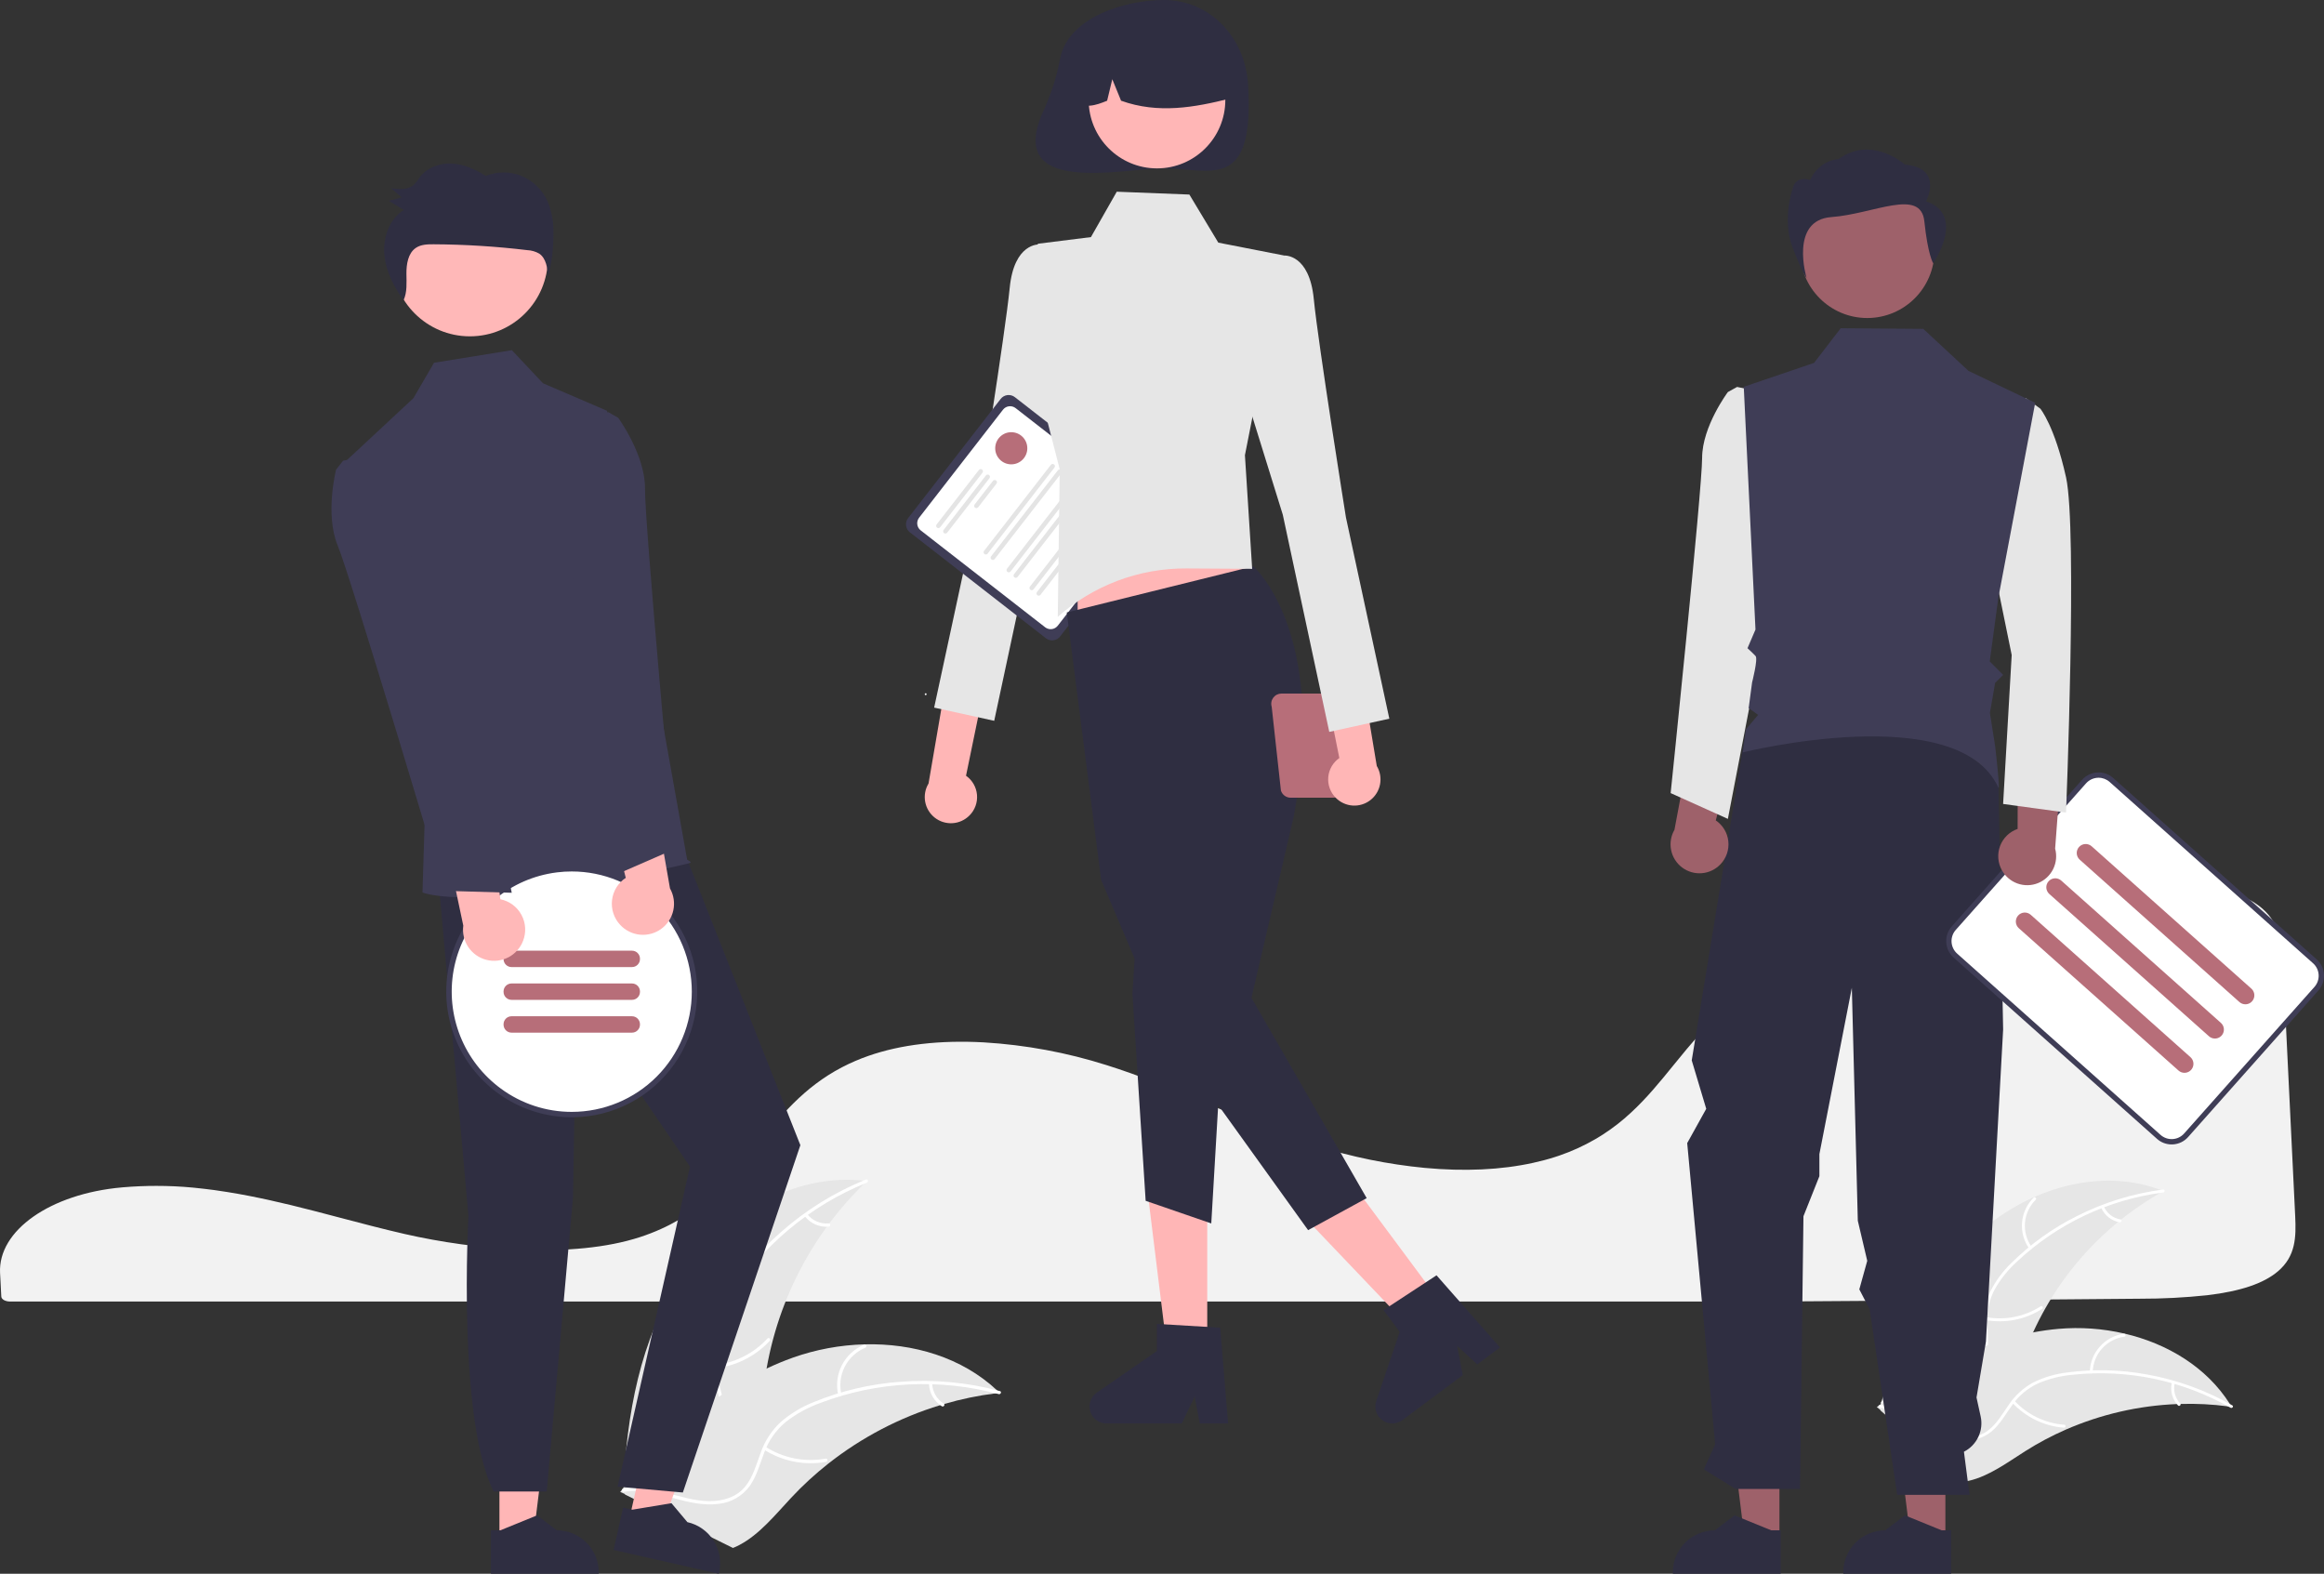 <svg width="384" height="260" viewBox="0 0 384 260" fill="none" xmlns="http://www.w3.org/2000/svg">
<rect x="0" y="0" width="384" height="260" fill="#333333" stroke="none"/>
<g clip-path="url(#clip0)">
<path d="M25.842 195.924C24.019 195.924 22.192 196 20.407 196.151L20.148 196.173C8.312 197.221 -0.345 203.298 0.011 210.31L0.079 211.578C0.125 212.38 0.173 213.241 0.213 214.197C0.235 214.669 0.877 215.031 1.677 215.031H292.808C313.334 214.906 333.786 214.749 353.592 214.564C357.306 214.572 361.018 214.379 364.712 213.987C370.216 213.335 374.037 212.042 376.393 210.035H376.393C379.323 207.545 379.415 204.411 379.238 200.869C378.877 193.718 378.519 186.206 378.162 178.716C377.847 172.115 377.533 165.532 377.219 159.229C377.024 155.489 376.593 152.188 373.266 149.664C369.66 146.935 363.083 145.552 353.719 145.552C353.606 145.552 353.493 145.552 353.379 145.553C324.031 145.657 294.952 155.76 281.02 170.693C279.416 172.413 277.921 174.254 276.475 176.034C274.339 178.665 272.131 181.384 269.495 183.816C268.068 185.151 266.525 186.355 264.884 187.415C264.771 187.493 264.641 187.577 264.504 187.657C264.191 187.861 263.863 188.058 263.544 188.234C261.675 189.314 259.706 190.211 257.664 190.911L257.457 190.98C257.302 191.035 257.134 191.091 256.966 191.142C255.787 191.521 254.561 191.848 253.334 192.113C248.023 193.285 241.984 193.566 235.386 192.948C229.326 192.364 223.345 191.144 217.541 189.307C211.43 187.373 205.711 184.963 200.18 182.632C197.751 181.607 195.238 180.549 192.728 179.545C192.257 179.357 191.793 179.172 191.322 178.987C188.257 177.791 185.478 176.804 182.827 175.968C176.258 173.889 169.459 172.628 162.582 172.214C155.283 171.814 148.851 172.568 143.469 174.451C141.985 174.969 140.541 175.592 139.146 176.316C132.771 179.631 128.841 184.522 125.041 189.253C120.314 195.137 115.425 201.222 105.773 204.376C94.635 208.019 78.377 206.506 66.874 203.874C63.258 203.046 59.646 202.094 56.153 201.173C54.742 200.801 53.33 200.431 51.917 200.064C49.141 199.347 46.869 198.797 44.767 198.333L44.102 198.185C43.732 198.104 43.362 198.024 42.985 197.947C40.488 197.422 38.163 197.009 35.874 196.684L35.332 196.605C34.246 196.462 33.23 196.343 32.234 196.243L31.836 196.203C29.885 196.017 27.866 195.924 25.842 195.924Z" fill="#F2F2F2"/>
<path d="M326.888 203.75C335.08 196.359 347.265 192.643 357.486 196.787C347.002 202.615 338.914 211.968 334.654 223.191C333.027 227.526 331.668 232.516 327.666 234.836C325.176 236.28 322.078 236.351 319.286 235.654C316.494 234.957 313.934 233.559 311.41 232.176L310.692 232.16C313.916 221.602 318.697 211.141 326.888 203.75Z" fill="#E6E6E6"/>
<path d="M357.429 197.012C348.377 198.183 339.924 202.18 333.27 208.435C331.813 209.757 330.574 211.299 329.598 213.007C328.7 214.701 328.272 216.605 328.358 218.52C328.402 220.308 328.654 222.132 328.264 223.9C328.05 224.801 327.649 225.648 327.086 226.383C326.523 227.119 325.811 227.727 324.997 228.168C322.996 229.319 320.702 229.682 318.447 229.959C315.942 230.266 313.336 230.545 311.168 231.952C310.905 232.122 310.656 231.704 310.919 231.534C314.69 229.087 319.463 229.978 323.519 228.344C325.412 227.582 327.086 226.245 327.679 224.222C328.198 222.454 327.939 220.573 327.879 218.763C327.768 216.895 328.115 215.029 328.89 213.326C329.777 211.575 330.955 209.987 332.373 208.631C335.519 205.527 339.132 202.937 343.08 200.956C347.574 198.671 352.426 197.173 357.425 196.525C357.734 196.485 357.737 196.972 357.429 197.012H357.429Z" fill="white"/>
<path d="M335.294 206.295C334.397 205.035 333.977 203.496 334.109 201.955C334.24 200.413 334.915 198.968 336.012 197.879C336.235 197.659 336.587 197.995 336.363 198.215C335.34 199.228 334.711 200.574 334.592 202.01C334.472 203.446 334.869 204.877 335.711 206.045C335.894 206.3 335.476 206.548 335.294 206.295V206.295Z" fill="white"/>
<path d="M328.216 217.617C331.326 218.169 334.531 217.526 337.189 215.818C337.453 215.648 337.701 216.066 337.439 216.236C334.668 218.008 331.333 218.67 328.097 218.089C327.788 218.033 327.909 217.561 328.216 217.617Z" fill="white"/>
<path d="M347.614 199.315C347.859 199.875 348.24 200.366 348.721 200.742C349.203 201.118 349.77 201.369 350.372 201.472C350.681 201.523 350.56 201.995 350.253 201.943C349.589 201.827 348.962 201.549 348.43 201.135C347.897 200.72 347.473 200.181 347.197 199.565C347.166 199.509 347.157 199.443 347.173 199.381C347.188 199.319 347.227 199.266 347.281 199.231C347.336 199.198 347.402 199.189 347.465 199.205C347.527 199.22 347.581 199.26 347.614 199.315Z" fill="white"/>
<path d="M368.741 232.429C368.547 232.403 368.354 232.376 368.157 232.352C365.549 232.005 362.918 231.872 360.289 231.952C360.085 231.955 359.879 231.961 359.676 231.97C353.344 232.23 347.115 233.666 341.306 236.203C338.995 237.215 336.764 238.401 334.634 239.752C331.691 241.618 328.649 243.875 325.359 244.635C325.017 244.719 324.67 244.78 324.32 244.821L310.728 233.038C310.711 232.996 310.69 232.957 310.673 232.914L310.109 232.469C310.214 232.391 310.324 232.313 310.429 232.236C310.49 232.191 310.554 232.148 310.615 232.103C310.656 232.074 310.698 232.045 310.733 232.016C310.747 232.006 310.761 231.997 310.772 231.99C310.808 231.961 310.844 231.938 310.877 231.913C311.494 231.475 312.115 231.041 312.741 230.611C312.743 230.608 312.743 230.608 312.749 230.607C317.483 227.283 322.593 224.532 327.974 222.414C328.135 222.352 328.299 222.288 328.467 222.233C330.89 221.33 333.383 220.628 335.921 220.133C337.311 219.866 338.714 219.67 340.124 219.545C343.768 219.229 347.439 219.49 351.003 220.316C358.106 221.966 364.603 225.871 368.452 231.961C368.55 232.117 368.646 232.27 368.741 232.429Z" fill="#E6E6E6"/>
<path d="M368.561 232.576C360.629 228.054 351.476 226.15 342.402 227.134C340.444 227.311 338.527 227.795 336.721 228.57C334.985 229.382 333.499 230.644 332.415 232.225C331.375 233.679 330.48 235.287 329.105 236.463C328.393 237.055 327.563 237.489 326.671 237.736C325.779 237.984 324.845 238.041 323.93 237.902C321.641 237.615 319.591 236.522 317.623 235.384C315.439 234.119 313.19 232.771 310.613 232.587C310.301 232.565 310.353 232.081 310.665 232.104C315.148 232.424 318.424 236.012 322.644 237.152C324.614 237.685 326.755 237.626 328.445 236.369C329.922 235.269 330.847 233.612 331.887 232.13C332.921 230.572 334.321 229.291 335.964 228.399C337.725 227.535 339.62 226.977 341.569 226.749C345.946 226.167 350.389 226.277 354.732 227.076C359.695 227.96 364.47 229.688 368.85 232.185C369.121 232.339 368.83 232.729 368.561 232.576V232.576Z" fill="white"/>
<path d="M345.305 226.645C345.346 225.098 345.936 223.617 346.968 222.465C348 221.313 349.408 220.567 350.939 220.358C351.249 220.317 351.327 220.797 351.017 220.838C349.591 221.03 348.28 221.726 347.321 222.8C346.362 223.874 345.818 225.257 345.788 226.697C345.781 227.01 345.298 226.956 345.305 226.645V226.645Z" fill="white"/>
<path d="M332.846 231.418C334.997 233.734 337.942 235.152 341.092 235.391C341.404 235.414 341.352 235.898 341.04 235.875C337.762 235.62 334.701 234.138 332.467 231.723C332.254 231.493 332.634 231.189 332.846 231.418H332.846Z" fill="white"/>
<path d="M359.339 228.498C359.198 229.093 359.207 229.714 359.365 230.304C359.523 230.895 359.826 231.437 360.245 231.882C360.46 232.11 360.08 232.413 359.866 232.187C359.405 231.694 359.072 231.094 358.896 230.442C358.72 229.79 358.706 229.104 358.856 228.446C358.865 228.382 358.897 228.325 358.947 228.285C358.997 228.245 359.06 228.225 359.124 228.23C359.187 228.237 359.246 228.269 359.286 228.32C359.327 228.37 359.346 228.434 359.339 228.498Z" fill="white"/>
<path d="M112.442 211.101C119.15 200.914 131.15 193.546 143.232 195.131C133.639 204.285 127.588 216.541 126.15 229.73C125.614 234.819 125.547 240.535 121.912 244.132C119.65 246.37 116.356 247.308 113.176 247.34C109.996 247.372 106.87 246.591 103.786 245.814L103.013 245.997C103.528 233.807 105.735 221.287 112.442 211.101Z" fill="#E6E6E6"/>
<path d="M143.234 195.387C133.878 199.161 125.947 205.791 120.569 214.334C119.378 216.153 118.482 218.148 117.912 220.246C117.422 222.308 117.494 224.464 118.118 226.489C118.662 228.389 119.438 230.269 119.512 232.268C119.534 233.292 119.34 234.309 118.942 235.252C118.544 236.196 117.952 237.045 117.204 237.743C115.384 239.531 113.031 240.558 110.696 241.483C108.102 242.509 105.392 243.534 103.465 245.642C103.231 245.898 102.849 245.52 103.082 245.265C106.436 241.597 111.789 241.22 115.673 238.343C117.485 237.001 118.904 235.104 118.976 232.776C119.039 230.74 118.24 228.8 117.673 226.881C117.035 224.915 116.888 222.822 117.244 220.785C117.706 218.665 118.524 216.638 119.664 214.793C122.166 210.597 125.311 206.821 128.984 203.603C133.155 199.907 137.927 196.953 143.094 194.868C143.414 194.739 143.552 195.259 143.234 195.387L143.234 195.387Z" fill="white"/>
<path d="M122.139 211.482C120.829 210.384 119.953 208.855 119.665 207.17C119.377 205.484 119.698 203.751 120.568 202.28C120.746 201.983 121.215 202.245 121.037 202.542C120.224 203.911 119.926 205.525 120.197 207.094C120.468 208.663 121.291 210.083 122.516 211.099C122.782 211.319 122.403 211.701 122.139 211.482Z" fill="white"/>
<path d="M117.715 225.562C121.195 225.286 124.444 223.706 126.813 221.138C127.047 220.884 127.429 221.262 127.195 221.516C124.725 224.183 121.341 225.82 117.719 226.1C117.374 226.126 117.372 225.588 117.715 225.562H117.715Z" fill="white"/>
<path d="M133.376 200.585C133.794 201.115 134.337 201.534 134.957 201.802C135.576 202.071 136.253 202.181 136.925 202.123C137.27 202.092 137.271 202.63 136.929 202.66C136.186 202.721 135.439 202.598 134.754 202.303C134.069 202.008 133.466 201.55 132.999 200.968C132.95 200.917 132.923 200.849 132.922 200.778C132.922 200.708 132.948 200.64 132.996 200.588C133.046 200.537 133.114 200.509 133.185 200.508C133.257 200.508 133.325 200.535 133.376 200.585H133.376Z" fill="white"/>
<path d="M165.174 230.117C164.959 230.142 164.744 230.168 164.527 230.197C161.642 230.553 158.791 231.142 156.001 231.961C155.784 232.02 155.565 232.084 155.351 232.15C148.65 234.193 142.387 237.463 136.879 241.795C134.689 243.521 132.633 245.411 130.729 247.449C128.1 250.264 125.474 253.525 122.167 255.255C121.824 255.439 121.47 255.602 121.107 255.743L103.296 246.927C103.266 246.886 103.233 246.85 103.203 246.809L102.475 246.49C102.566 246.378 102.663 246.264 102.754 246.152C102.806 246.087 102.862 246.023 102.915 245.958C102.951 245.915 102.988 245.873 103.018 245.832C103.03 245.818 103.042 245.803 103.052 245.793C103.082 245.752 103.115 245.718 103.143 245.681C103.681 245.041 104.225 244.404 104.774 243.77C104.776 243.766 104.776 243.766 104.782 243.764C108.979 238.941 113.616 234.426 118.789 230.76C118.945 230.649 119.102 230.535 119.266 230.429C121.607 228.789 124.078 227.344 126.654 226.107C128.067 225.434 129.513 224.834 130.987 224.307C134.797 222.955 138.795 222.211 142.836 222.103C150.891 221.888 158.926 224.255 164.734 229.697C164.883 229.836 165.027 229.974 165.174 230.117Z" fill="#E6E6E6"/>
<path d="M165.022 230.323C155.282 227.697 144.963 228.209 135.531 231.789C133.487 232.523 131.571 233.576 129.854 234.908C128.224 236.259 126.985 238.023 126.265 240.016C125.557 241.861 125.046 243.83 123.903 245.471C123.305 246.302 122.538 246.997 121.653 247.51C120.768 248.024 119.785 248.344 118.767 248.451C116.239 248.782 113.743 248.184 111.322 247.514C108.635 246.77 105.855 245.955 103.047 246.476C102.707 246.539 102.629 246.007 102.969 245.944C107.853 245.037 112.353 247.963 117.184 248.007C119.438 248.028 121.712 247.369 123.17 245.553C124.444 243.966 124.973 241.935 125.674 240.061C126.347 238.107 127.488 236.347 128.997 234.935C130.641 233.52 132.513 232.396 134.533 231.61C139.054 229.767 143.836 228.648 148.703 228.293C154.257 227.856 159.843 228.374 165.222 229.824C165.555 229.914 165.353 230.412 165.022 230.323Z" fill="white"/>
<path d="M138.501 230.458C138.116 228.792 138.335 227.043 139.119 225.524C139.903 224.005 141.2 222.814 142.78 222.164C143.1 222.034 143.318 222.526 142.997 222.656C141.525 223.259 140.316 224.368 139.589 225.784C138.862 227.2 138.664 228.83 139.032 230.379C139.112 230.716 138.58 230.792 138.501 230.458H138.501Z" fill="white"/>
<path d="M126.501 239.033C129.446 240.911 132.99 241.608 136.425 240.985C136.766 240.923 136.844 241.455 136.504 241.517C132.928 242.158 129.242 241.425 126.181 239.465C125.89 239.278 126.211 238.847 126.501 239.033V239.033Z" fill="white"/>
<path d="M154.025 228.531C154.04 229.206 154.222 229.868 154.556 230.455C154.889 231.043 155.363 231.539 155.934 231.898C156.228 232.081 155.906 232.512 155.614 232.33C154.984 231.93 154.462 231.382 154.092 230.733C153.722 230.085 153.517 229.356 153.494 228.609C153.486 228.539 153.505 228.468 153.547 228.412C153.589 228.355 153.651 228.317 153.72 228.304C153.791 228.294 153.862 228.312 153.919 228.355C153.977 228.397 154.015 228.46 154.025 228.531V228.531Z" fill="white"/>
<path d="M160.182 134.73C160.627 134.287 160.97 133.751 161.186 133.161C161.402 132.571 161.486 131.94 161.432 131.314C161.378 130.688 161.188 130.081 160.874 129.536C160.561 128.992 160.132 128.522 159.618 128.161L166.628 94.193L159.065 96.582L153.425 129.444C152.877 130.349 152.679 131.423 152.869 132.464C153.06 133.505 153.625 134.44 154.458 135.092C155.291 135.744 156.334 136.067 157.389 136C158.444 135.934 159.437 135.482 160.182 134.73Z" fill="#FFB6B6"/>
<path d="M176.386 43.93L171.701 40.39C171.701 40.39 167.568 40.097 166.836 47.559C166.104 55.021 161.521 83.661 161.521 83.661L154.352 116.906L164.276 119.087L171.955 83.21L179.641 58.459L176.386 43.93Z" fill="#E6E6E6"/>
<path d="M172.817 105.445L150.343 87.95C149.993 87.676 149.765 87.275 149.71 86.835C149.655 86.394 149.777 85.949 150.049 85.598L165.34 65.909C165.613 65.558 166.013 65.33 166.454 65.275C166.894 65.22 167.338 65.342 167.689 65.614L190.163 83.11C190.513 83.383 190.74 83.784 190.795 84.225C190.85 84.666 190.729 85.111 190.457 85.462L175.166 105.151C174.893 105.501 174.492 105.729 174.052 105.784C173.611 105.839 173.167 105.717 172.817 105.445Z" fill="#3F3D56"/>
<path d="M172.693 103.635L152.126 87.623C151.815 87.381 151.613 87.025 151.564 86.633C151.515 86.242 151.623 85.847 151.865 85.535L165.727 67.686C165.969 67.375 166.324 67.173 166.715 67.124C167.106 67.075 167.501 67.183 167.812 67.425L188.38 83.436C188.69 83.679 188.892 84.035 188.941 84.426C188.99 84.818 188.882 85.213 188.641 85.524L174.779 103.373C174.536 103.684 174.181 103.887 173.79 103.936C173.399 103.985 173.004 103.876 172.693 103.635Z" fill="white"/>
<path d="M154.823 87.169C154.745 87.109 154.694 87.019 154.682 86.922C154.67 86.824 154.697 86.725 154.757 86.647L161.75 77.643C161.811 77.565 161.9 77.514 161.997 77.502C162.046 77.496 162.095 77.499 162.142 77.512C162.189 77.525 162.233 77.547 162.272 77.578C162.31 77.608 162.342 77.645 162.367 77.687C162.391 77.73 162.406 77.776 162.412 77.825C162.418 77.873 162.415 77.923 162.402 77.97C162.389 78.017 162.367 78.061 162.337 78.1L155.344 87.104C155.283 87.182 155.195 87.232 155.097 87.244C154.999 87.257 154.9 87.23 154.823 87.169Z" fill="#E4E4E4"/>
<path d="M155.981 88.072C155.904 88.011 155.853 87.922 155.841 87.824C155.829 87.726 155.856 87.627 155.916 87.549L162.909 78.545C162.97 78.467 163.058 78.417 163.156 78.404C163.254 78.392 163.353 78.419 163.43 78.48C163.508 78.54 163.559 78.629 163.571 78.727C163.583 78.825 163.556 78.924 163.496 79.002L156.503 88.006C156.442 88.084 156.353 88.135 156.256 88.147C156.158 88.159 156.059 88.132 155.981 88.072Z" fill="#E4E4E4"/>
<path d="M161.102 83.873C161.025 83.812 160.974 83.723 160.962 83.625C160.95 83.527 160.977 83.428 161.037 83.35L164.068 79.447C164.098 79.409 164.135 79.376 164.178 79.352C164.22 79.328 164.267 79.312 164.316 79.306C164.364 79.3 164.413 79.303 164.46 79.317C164.507 79.329 164.552 79.352 164.59 79.382C164.629 79.412 164.661 79.449 164.685 79.491C164.709 79.534 164.725 79.581 164.731 79.629C164.737 79.678 164.733 79.727 164.72 79.774C164.707 79.821 164.685 79.865 164.655 79.904L161.624 83.807C161.563 83.885 161.474 83.936 161.377 83.948C161.279 83.96 161.18 83.933 161.102 83.873Z" fill="#E4E4E4"/>
<path d="M162.665 91.532C162.587 91.471 162.536 91.382 162.524 91.284C162.512 91.187 162.539 91.088 162.599 91.01L173.639 76.795C173.669 76.756 173.706 76.724 173.749 76.7C173.791 76.676 173.838 76.66 173.886 76.654C173.935 76.648 173.984 76.652 174.031 76.665C174.078 76.678 174.122 76.7 174.16 76.73C174.199 76.76 174.231 76.797 174.255 76.839C174.279 76.882 174.295 76.929 174.301 76.977C174.307 77.026 174.304 77.075 174.291 77.122C174.278 77.169 174.256 77.213 174.226 77.252L163.186 91.467C163.125 91.544 163.036 91.595 162.939 91.607C162.841 91.62 162.742 91.593 162.665 91.532Z" fill="#E4E4E4"/>
<path d="M163.824 92.434C163.746 92.374 163.696 92.285 163.684 92.187C163.671 92.089 163.698 91.99 163.759 91.912L174.798 77.697C174.828 77.659 174.866 77.626 174.908 77.602C174.95 77.578 174.997 77.563 175.046 77.557C175.094 77.55 175.143 77.554 175.19 77.567C175.237 77.58 175.281 77.602 175.32 77.632C175.358 77.662 175.391 77.699 175.415 77.742C175.439 77.784 175.454 77.831 175.46 77.879C175.466 77.928 175.463 77.977 175.45 78.024C175.437 78.071 175.415 78.115 175.385 78.154L164.345 92.369C164.285 92.447 164.196 92.498 164.098 92.51C164 92.522 163.902 92.495 163.824 92.434Z" fill="#E4E4E4"/>
<path d="M166.454 94.483C166.377 94.422 166.326 94.333 166.314 94.235C166.302 94.137 166.329 94.038 166.389 93.96L177.429 79.745C177.459 79.707 177.496 79.675 177.539 79.65C177.581 79.626 177.628 79.611 177.676 79.605C177.725 79.599 177.774 79.602 177.821 79.615C177.868 79.628 177.912 79.65 177.95 79.68C177.989 79.71 178.021 79.747 178.045 79.79C178.069 79.832 178.085 79.879 178.091 79.928C178.097 79.976 178.093 80.025 178.081 80.072C178.068 80.12 178.046 80.164 178.016 80.202L166.976 94.417C166.915 94.495 166.826 94.546 166.729 94.558C166.631 94.57 166.532 94.543 166.454 94.483Z" fill="#E4E4E4"/>
<path d="M167.614 95.385C167.536 95.324 167.486 95.235 167.473 95.137C167.461 95.039 167.488 94.941 167.549 94.863L178.588 80.648C178.618 80.609 178.656 80.577 178.698 80.553C178.74 80.528 178.787 80.513 178.836 80.507C178.884 80.501 178.933 80.504 178.98 80.517C179.027 80.53 179.071 80.552 179.11 80.582C179.148 80.612 179.18 80.65 179.205 80.692C179.229 80.735 179.244 80.781 179.25 80.83C179.256 80.878 179.253 80.927 179.24 80.975C179.227 81.022 179.205 81.066 179.175 81.104L168.135 95.319C168.075 95.397 167.986 95.448 167.888 95.46C167.79 95.472 167.692 95.445 167.614 95.385Z" fill="#E4E4E4"/>
<path d="M170.244 97.433C170.167 97.372 170.116 97.283 170.104 97.185C170.092 97.087 170.119 96.989 170.179 96.911L181.219 82.696C181.249 82.657 181.286 82.625 181.328 82.601C181.371 82.577 181.417 82.561 181.466 82.555C181.514 82.549 181.563 82.552 181.61 82.565C181.658 82.578 181.702 82.6 181.74 82.63C181.779 82.66 181.811 82.698 181.835 82.74C181.859 82.783 181.875 82.829 181.881 82.878C181.887 82.926 181.883 82.976 181.87 83.023C181.857 83.07 181.835 83.114 181.805 83.153L170.766 97.368C170.705 97.445 170.616 97.496 170.518 97.508C170.421 97.52 170.322 97.493 170.244 97.433Z" fill="#E4E4E4"/>
<path d="M171.404 98.335C171.326 98.275 171.275 98.186 171.263 98.088C171.251 97.99 171.278 97.891 171.338 97.813L182.378 83.598C182.439 83.521 182.528 83.47 182.625 83.458C182.723 83.446 182.821 83.473 182.899 83.534C182.976 83.594 183.027 83.683 183.039 83.781C183.052 83.878 183.025 83.977 182.965 84.055L171.925 98.27C171.865 98.348 171.776 98.398 171.678 98.41C171.58 98.423 171.482 98.396 171.404 98.335Z" fill="#E4E4E4"/>
<path d="M152.953 114.844C153.037 114.844 153.105 114.775 153.105 114.691C153.105 114.606 153.037 114.538 152.953 114.538C152.868 114.538 152.8 114.606 152.8 114.691C152.8 114.775 152.868 114.844 152.953 114.844Z" fill="white"/>
<path d="M175.182 9.602C174.645 12.489 173.765 15.3 172.561 17.977C165.664 32.584 185.304 27.823 192.323 27.823C199.997 27.823 207.339 31.863 206.218 13.911C205.739 6.243 199.997 0 192.323 0C185.768 0 176.552 2.917 175.182 9.602Z" fill="#2F2E41"/>
<path d="M199.476 223.833H192.938L189.827 198.584H199.476V223.833Z" fill="#FFB6B6"/>
<path d="M202.927 235.175H198.238L197.401 230.743L195.258 235.175H182.822C182.226 235.175 181.645 234.984 181.165 234.63C180.685 234.277 180.33 233.779 180.153 233.209C179.976 232.639 179.985 232.027 180.179 231.463C180.373 230.899 180.743 230.412 181.233 230.073L191.164 223.206V218.725L201.61 219.35L202.927 235.175Z" fill="#2F2E41"/>
<path d="M238.319 215.572L233.072 219.478L215.528 201.076L223.271 195.311L238.319 215.572Z" fill="#FFB6B6"/>
<path d="M247.848 222.612L244.086 225.413L240.773 222.356L241.694 227.193L231.715 234.623C231.237 234.979 230.657 235.173 230.061 235.176C229.465 235.179 228.884 234.991 228.402 234.64C227.92 234.289 227.563 233.792 227.382 233.223C227.202 232.655 227.208 232.043 227.4 231.478L231.276 220.035L228.606 216.439L237.36 210.699L247.848 222.612Z" fill="#2F2E41"/>
<path d="M178.062 107.63L209.099 102.79L202.927 84.2H178.062V107.63Z" fill="#FFB6B6"/>
<path d="M207.089 93.563C207.089 93.563 219.494 104.294 213.77 134.883L206.782 164.856L225.82 197.947L216.14 203.234L192.679 170.588L181.944 145.375L176.265 101.188L207.089 93.563Z" fill="#2F2E41"/>
<path d="M187.861 152.56L187.114 164.129L189.299 198.388L200.142 202.126L202.196 167.025L187.861 152.56Z" fill="#2F2E41"/>
<path d="M184.527 31.673L196.524 32.142L201.305 40.088L212.214 42.22L205.702 75.205L206.899 93.98L196.037 93.913C188.209 93.865 180.639 96.713 174.778 101.909L175.103 77.538L170.431 59.346L171.481 40.27L180.257 39.172L184.527 31.673Z" fill="#E6E6E6"/>
<path d="M191.173 27.819C197.409 27.819 202.464 22.758 202.464 16.515C202.464 10.271 197.409 5.21 191.173 5.21C184.937 5.21 179.882 10.271 179.882 16.515C179.882 22.758 184.937 27.819 191.173 27.819Z" fill="#FFB6B6"/>
<path d="M183.506 4.991C185.484 3.784 187.751 3.13 190.068 3.1C192.385 3.069 194.667 3.662 196.677 4.817C198.687 5.972 200.349 7.647 201.492 9.665C202.634 11.684 203.213 13.973 203.169 16.292C197.416 17.739 191.372 18.845 185.236 16.638L183.787 13.088L182.933 16.641C181.064 17.405 179.191 18.052 177.318 16.634C177.241 14.32 177.773 12.028 178.858 9.985C179.944 7.942 181.547 6.22 183.506 4.991Z" fill="#2F2E41"/>
<path d="M210.126 116.771L211.648 130.6C211.754 130.945 211.967 131.247 212.257 131.462C212.547 131.676 212.899 131.792 213.259 131.792H220.275C220.636 131.792 220.987 131.676 221.277 131.462C221.567 131.247 221.781 130.945 221.887 130.6L223.148 120.001C223.511 120.179 223.913 120.269 224.318 120.262C224.723 120.255 225.121 120.152 225.479 119.961C225.836 119.771 226.144 119.498 226.375 119.165C226.607 118.832 226.757 118.449 226.812 118.047C226.867 117.645 226.826 117.236 226.692 116.852C226.558 116.469 226.336 116.124 226.042 115.844C225.749 115.564 225.394 115.357 225.005 115.241C224.617 115.126 224.206 115.104 223.808 115.178C223.651 114.992 223.455 114.843 223.234 114.74C223.013 114.638 222.772 114.585 222.529 114.586H211.737C211.473 114.586 211.213 114.648 210.978 114.767C210.742 114.886 210.538 115.059 210.381 115.271C210.224 115.484 210.119 115.73 210.075 115.991C210.031 116.251 210.048 116.518 210.126 116.771ZM223.368 119.284L224.14 116.771C224.23 116.481 224.238 116.172 224.166 115.877C224.199 115.875 224.23 115.867 224.263 115.867C224.748 115.867 225.213 116.06 225.556 116.403C225.899 116.747 226.091 117.212 226.091 117.698C226.091 118.183 225.899 118.649 225.556 118.992C225.213 119.335 224.748 119.528 224.263 119.528C223.949 119.526 223.64 119.442 223.368 119.284Z" fill="#B76E79"/>
<path d="M220.705 131.802C220.262 131.356 219.923 130.819 219.71 130.227C219.497 129.636 219.416 129.005 219.473 128.379C219.53 127.753 219.723 127.147 220.039 126.604C220.355 126.061 220.787 125.594 221.302 125.236L214.465 91.232L222.016 93.659L227.489 126.549C228.033 127.457 228.225 128.533 228.029 129.573C227.833 130.613 227.263 131.545 226.427 132.192C225.591 132.84 224.547 133.158 223.492 133.086C222.438 133.014 221.446 132.557 220.705 131.802Z" fill="#FFB6B6"/>
<path d="M207.529 45.761L212.214 42.22C212.214 42.22 216.347 41.927 217.079 49.39C217.811 56.852 222.394 85.492 222.394 85.492L229.563 118.737L219.639 120.918L211.96 85.041L204.274 60.289L207.529 45.761Z" fill="#E6E6E6"/>
<path d="M167.093 76.715C168.558 76.715 169.745 75.526 169.745 74.06C169.745 72.593 168.558 71.404 167.093 71.404C165.629 71.404 164.441 72.593 164.441 74.06C164.441 75.526 165.629 76.715 167.093 76.715Z" fill="#B76E79"/>
<path d="M82.522 254.636L88.049 254.636L90.679 233.292L82.522 233.292L82.522 254.636Z" fill="#FFB6B6"/>
<path d="M81.112 252.829L82.668 252.829L88.742 250.356L91.997 252.829H91.998C93.837 252.829 95.602 253.561 96.902 254.863C98.203 256.165 98.934 257.932 98.934 259.774V259.999L81.113 260L81.112 252.829Z" fill="#2F2E41"/>
<path d="M103.941 251.149L109.332 252.368L116.593 232.128L108.636 230.329L103.941 251.149Z" fill="#FFB6B6"/>
<path d="M102.963 249.076L104.481 249.419L110.949 248.346L113.58 251.476L113.581 251.476C115.375 251.882 116.935 252.985 117.918 254.542C118.9 256.099 119.224 257.983 118.819 259.78L118.769 260L101.386 256.071L102.963 249.076Z" fill="#2F2E41"/>
<path d="M72.404 144.846L77.403 200.909C77.403 200.909 75.53 234.567 81.573 246.411H90.336L94.675 197.835L95.22 165.231L114.008 192.738L102.042 245.617L112.828 246.582L132.247 189.197L110.912 135.325L72.404 144.846Z" fill="#2F2E41"/>
<path d="M77.639 55.566C84.757 55.566 90.528 49.788 90.528 42.661C90.528 35.534 84.757 29.757 77.639 29.757C70.52 29.757 64.749 35.534 64.749 42.661C64.749 49.788 70.52 55.566 77.639 55.566Z" fill="#FFB8B8"/>
<path d="M100.297 67.864L89.723 63.322L84.576 57.855L71.716 59.931L68.304 65.789L57.259 76.071L70.2 134.651L69.808 147.446C69.808 147.446 78.09 151.179 114.008 142.584C114.439 142.481 113.538 142.03 113.538 142.03L100.297 67.864Z" fill="#3F3D56"/>
<path d="M64.236 49.984C64.146 49.861 64.057 49.738 63.969 49.613C63.933 49.688 63.905 49.765 63.865 49.838L64.236 49.984Z" fill="#2F2E41"/>
<path d="M90.46 33.222C89.598 31.343 88.062 29.857 86.157 29.06C84.268 28.297 82.157 28.299 80.27 29.065C78.566 27.987 76.673 27.133 74.679 27.027C72.685 26.921 70.577 27.662 69.348 29.292C69.073 29.722 68.762 30.128 68.416 30.503C67.429 31.419 65.928 31.287 64.615 31.1C65.204 31.605 65.793 32.111 66.382 32.616C65.669 32.802 64.956 32.989 64.243 33.175C65.075 33.68 65.907 34.185 66.739 34.69C64.324 36.142 63.226 39.309 63.516 42.185C63.791 44.909 65.104 47.399 66.674 49.613C67.3 48.29 67.165 46.706 67.155 45.216C67.144 43.642 67.422 41.853 68.682 40.974C69.532 40.38 70.626 40.353 71.651 40.359C76.822 40.387 81.987 40.71 87.121 41.326C87.818 41.356 88.497 41.553 89.102 41.901C90.237 42.677 90.459 44.277 90.573 45.681C91.173 43.363 91.466 40.976 91.446 38.581C91.496 36.745 91.16 34.919 90.46 33.222Z" fill="#2F2E41"/>
<path d="M94.473 184.147C105.677 184.147 114.76 175.053 114.76 163.835C114.76 152.618 105.677 143.524 94.473 143.524C83.269 143.524 74.186 152.618 74.186 163.835C74.186 175.053 83.269 184.147 94.473 184.147Z" fill="white"/>
<path d="M94.473 143.073C93.431 143.073 92.389 143.152 91.358 143.308C90.831 143.384 90.317 143.484 89.807 143.606C86.065 144.469 82.635 146.357 79.902 149.059C77.169 151.76 75.239 155.168 74.327 158.904C73.416 162.64 73.559 166.555 74.741 170.214C75.923 173.873 78.097 177.131 81.021 179.624C81.368 179.918 81.72 180.202 82.085 180.473C84.717 182.438 87.777 183.748 91.014 184.298C94.251 184.847 97.571 184.618 100.703 183.632C103.834 182.645 106.687 180.927 109.026 178.621C111.365 176.315 113.124 173.485 114.157 170.366C115.191 167.246 115.469 163.925 114.97 160.676C114.471 157.427 113.209 154.344 111.287 151.679C109.365 149.014 106.839 146.844 103.916 145.348C100.992 143.852 97.756 143.072 94.473 143.073V143.073ZM94.473 183.696C90.256 183.7 86.147 182.351 82.752 179.845C82.382 179.575 82.026 179.295 81.679 178.997C78.831 176.591 76.717 173.431 75.581 169.877C74.445 166.324 74.332 162.522 75.255 158.907C76.179 155.293 78.101 152.012 80.802 149.441C83.502 146.871 86.872 145.114 90.524 144.373C91.029 144.269 91.534 144.188 92.048 144.125C92.853 144.025 93.663 143.975 94.473 143.976C99.734 143.976 104.78 146.068 108.5 149.793C112.22 153.517 114.309 158.568 114.309 163.836C114.309 169.103 112.22 174.154 108.5 177.879C104.78 181.603 99.734 183.696 94.473 183.696Z" fill="#3F3D56"/>
<path d="M84.523 159.773H104.424C105.153 159.773 105.744 159.181 105.744 158.452V158.387C105.744 157.657 105.153 157.065 104.424 157.065H84.523C83.794 157.065 83.203 157.657 83.203 158.387V158.452C83.203 159.181 83.794 159.773 84.523 159.773Z" fill="#B76E79"/>
<path d="M84.523 165.189H104.424C105.153 165.189 105.744 164.598 105.744 163.868V163.803C105.744 163.073 105.153 162.481 104.424 162.481H84.523C83.794 162.481 83.203 163.073 83.203 163.803V163.868C83.203 164.598 83.794 165.189 84.523 165.189Z" fill="#B76E79"/>
<path d="M84.523 170.606H104.424C105.153 170.606 105.744 170.014 105.744 169.284V169.219C105.744 168.489 105.153 167.898 104.424 167.898H84.523C83.794 167.898 83.203 168.489 83.203 169.219V169.284C83.203 170.014 83.794 170.606 84.523 170.606Z" fill="#B76E79"/>
<path d="M321.44 253.947L315.644 253.947L312.887 231.566L321.441 231.567L321.44 253.947Z" fill="#9E616A"/>
<path d="M294.021 253.947L288.226 253.947L285.469 231.566L294.023 231.567L294.021 253.947Z" fill="#9E616A"/>
<path d="M294.226 260L276.405 259.999V259.774C276.405 257.932 277.136 256.165 278.436 254.863C279.737 253.561 281.501 252.829 283.341 252.829H283.342L286.597 250.356L292.67 252.829L294.226 252.829L294.226 260Z" fill="#2F2E41"/>
<path d="M322.387 260L304.565 259.999V259.774C304.565 257.932 305.296 256.165 306.597 254.863C307.898 253.561 309.662 252.829 311.502 252.829H311.502L314.758 250.356L320.831 252.829L322.387 252.829L322.387 260Z" fill="#2F2E41"/>
<path d="M288.337 121.492L279.529 175.187L281.926 183.189L278.781 188.856L283.4 238.624L281.525 242.757L286.764 245.991H297.423L297.989 200.936L300.622 194.321V190.675L305.983 163.201L306.97 201.676L308.529 208.302L307.219 213.019L308.93 216.324L313.476 246.973H325.429L324.505 239.843C325.546 239.315 326.383 238.456 326.883 237.4C327.383 236.344 327.519 235.152 327.268 234.011L326.583 230.886L328.143 221.645L330.983 170.091L330.182 128.493L316.2 117.788L288.337 121.492Z" fill="#2F2E41"/>
<path d="M308.529 52.541C314.662 52.541 319.634 47.563 319.634 41.423C319.634 35.282 314.662 30.304 308.529 30.304C302.396 30.304 297.424 35.282 297.424 41.423C297.424 47.563 302.396 52.541 308.529 52.541Z" fill="#9E616A"/>
<path d="M284.265 142.8C284.748 142.3 285.116 141.7 285.342 141.042C285.569 140.385 285.649 139.685 285.576 138.993C285.504 138.301 285.281 137.634 284.922 137.037C284.564 136.441 284.08 135.931 283.503 135.542L287.822 119.192L279.502 121.994L276.676 137.091C276.089 138.104 275.892 139.297 276.125 140.445C276.357 141.593 277.002 142.616 277.938 143.32C278.873 144.024 280.034 144.359 281.2 144.264C282.366 144.168 283.456 143.647 284.264 142.8H284.265Z" fill="#9E616A"/>
<path d="M288.81 64.298L287.024 63.927L285.501 64.771C285.501 64.771 281.246 70.451 281.246 75.657C281.246 80.863 276.046 131.03 276.046 131.03L285.501 135.29L293.064 96.008L288.81 64.298Z" fill="#E6E6E6"/>
<path d="M318.254 33.27C318.254 33.27 321.159 27.711 314.769 27.206C314.769 27.206 309.321 22.258 303.768 26.301C303.768 26.301 300.74 26.301 299.083 29.733C299.083 29.733 296.701 28.828 296.178 31.249C296.178 31.249 294.435 36.303 296.178 40.851C297.921 45.4 298.5 45.905 298.5 45.905C298.5 45.905 295.636 36.369 302.607 35.864C309.579 35.358 317.381 30.996 317.962 36.555C318.543 42.115 319.417 43.485 319.417 43.485C319.417 43.485 324.935 35.545 318.254 33.27Z" fill="#2F2E41"/>
<path d="M358.822 188.856C357.983 188.857 357.174 188.548 356.55 187.988L322.941 158.035C322.264 157.43 321.854 156.581 321.801 155.674C321.749 154.766 322.058 153.875 322.66 153.196L344.19 128.98C344.795 128.302 345.643 127.892 346.549 127.839C347.455 127.786 348.345 128.095 349.024 128.699L382.633 158.652C383.311 159.257 383.721 160.106 383.774 161.014C383.827 161.921 383.517 162.812 382.914 163.491L361.383 187.707C361.085 188.044 360.723 188.319 360.318 188.515C359.914 188.711 359.474 188.825 359.025 188.85C358.957 188.854 358.889 188.856 358.822 188.856Z" fill="white"/>
<path d="M358.821 189.076C357.929 189.077 357.068 188.748 356.404 188.153L322.795 158.2C322.074 157.556 321.638 156.652 321.582 155.686C321.526 154.721 321.855 153.772 322.496 153.049L344.026 128.834C344.669 128.112 345.572 127.675 346.536 127.619C347.501 127.563 348.448 127.892 349.17 128.534L382.779 158.488C383.501 159.131 383.938 160.035 383.994 161.001C384.05 161.966 383.72 162.915 383.078 163.638L361.548 187.853C361.23 188.212 360.845 188.504 360.414 188.713C359.984 188.922 359.516 189.043 359.038 189.07C358.965 189.074 358.893 189.076 358.821 189.076ZM346.749 128.493C346.359 128.493 345.973 128.575 345.617 128.734C345.261 128.894 344.943 129.128 344.684 129.419L323.154 153.635C322.667 154.184 322.418 154.903 322.46 155.635C322.503 156.368 322.833 157.053 323.38 157.542L356.989 187.495C357.26 187.736 357.576 187.922 357.919 188.041C358.261 188.161 358.624 188.211 358.987 188.19C359.349 188.169 359.704 188.077 360.03 187.918C360.357 187.76 360.649 187.539 360.89 187.267L382.421 163.052C382.908 162.504 383.158 161.784 383.115 161.052C383.073 160.319 382.741 159.634 382.194 159.146L348.585 129.192C348.08 128.741 347.426 128.492 346.749 128.493H346.749Z" fill="#3F3D56"/>
<path d="M371.009 165.922C370.646 165.923 370.295 165.789 370.024 165.547L343.643 142.035C343.497 141.906 343.378 141.749 343.292 141.574C343.207 141.398 343.157 141.207 343.146 141.013C343.134 140.818 343.161 140.623 343.225 140.438C343.289 140.254 343.388 140.084 343.518 139.938C343.647 139.792 343.805 139.674 343.98 139.589C344.156 139.504 344.346 139.454 344.541 139.443C344.735 139.432 344.93 139.46 345.114 139.525C345.298 139.589 345.468 139.689 345.613 139.82L371.995 163.332C372.219 163.532 372.377 163.795 372.449 164.087C372.52 164.38 372.501 164.686 372.394 164.967C372.287 165.248 372.097 165.49 371.85 165.661C371.602 165.831 371.309 165.922 371.009 165.922Z" fill="#B76E79"/>
<path d="M365.977 171.582C365.614 171.582 365.263 171.449 364.993 171.207L338.611 147.695C338.466 147.565 338.347 147.408 338.263 147.233C338.178 147.058 338.128 146.868 338.117 146.673C338.106 146.479 338.133 146.284 338.197 146.1C338.261 145.916 338.36 145.747 338.49 145.601C338.619 145.456 338.776 145.337 338.951 145.252C339.126 145.167 339.316 145.118 339.51 145.107C339.704 145.095 339.899 145.123 340.083 145.187C340.266 145.251 340.436 145.35 340.581 145.48L366.963 168.992C367.187 169.192 367.346 169.455 367.417 169.747C367.488 170.039 367.469 170.346 367.362 170.627C367.255 170.908 367.065 171.15 366.818 171.321C366.57 171.491 366.277 171.582 365.977 171.582H365.977Z" fill="#B76E79"/>
<path d="M360.945 177.242C360.581 177.243 360.231 177.109 359.96 176.867L333.578 153.355C333.433 153.226 333.314 153.069 333.229 152.893C333.144 152.718 333.095 152.528 333.083 152.333C333.072 152.138 333.099 151.943 333.163 151.759C333.227 151.575 333.326 151.405 333.456 151.26C333.585 151.114 333.742 150.996 333.917 150.911C334.093 150.826 334.283 150.777 334.477 150.765C334.672 150.754 334.866 150.781 335.05 150.846C335.234 150.91 335.403 151.01 335.549 151.139L361.93 174.652C362.155 174.852 362.313 175.115 362.384 175.407C362.456 175.699 362.437 176.006 362.33 176.287C362.223 176.568 362.033 176.81 361.786 176.981C361.538 177.151 361.245 177.242 360.945 177.242H360.945Z" fill="#B76E79"/>
<path d="M330.775 143.765C330.437 143.158 330.235 142.483 330.185 141.789C330.135 141.095 330.238 140.399 330.486 139.749C330.734 139.099 331.121 138.511 331.62 138.027C332.12 137.543 332.719 137.175 333.376 136.948L333.404 120.035L340.724 124.886L339.575 140.203C339.883 141.333 339.766 142.537 339.246 143.586C338.726 144.636 337.84 145.458 336.755 145.897C335.671 146.336 334.463 146.362 333.361 145.969C332.258 145.576 331.339 144.792 330.775 143.765H330.775Z" fill="#9E616A"/>
<path d="M331.452 68.932L334.722 65.776L337.124 67.513C337.124 67.513 339.488 70.352 341.379 78.871C343.269 87.39 341.379 134.245 341.379 134.245L330.979 132.825L332.397 108.215L328.143 87.39L331.452 68.932Z" fill="#E6E6E6"/>
<path d="M336.281 66.546L325.263 61.277L317.783 54.331L304.143 54.228L299.742 59.955L288.126 63.906L290.062 104.01L288.742 107.093C288.742 107.093 289.662 107.925 290.082 108.39C290.502 108.856 289.501 112.75 289.501 112.75L288.937 116.987L290.502 118.107L288.468 120.513L287.962 124.306C287.962 124.306 323.478 115.468 330.189 130.109C330.544 130.883 329.67 123.323 329.67 123.323L328.797 117.788L329.663 112.82L330.984 111.499L328.77 109.282L330.189 98.765L336.281 66.546Z" fill="#3F3D56"/>
<path d="M86.423 155.452C86.697 154.757 86.814 154.011 86.769 153.265C86.722 152.519 86.514 151.793 86.157 151.137C85.8 150.481 85.304 149.911 84.704 149.467C84.103 149.024 83.413 148.718 82.681 148.57L80.234 130.577L73.138 136.787L76.55 152.922C76.384 154.169 76.68 155.433 77.383 156.476C78.087 157.518 79.147 158.266 80.364 158.578C81.581 158.89 82.87 158.744 83.987 158.168C85.103 157.592 85.97 156.626 86.423 155.452V155.452Z" fill="#FFB8B8"/>
<path d="M58.62 75.742L56.697 76.111L55.534 77.576C55.534 77.576 53.653 84.962 55.796 90.124C57.939 95.286 73.43 147.173 73.43 147.173L84.557 147.496L75.889 105.427L58.62 75.742Z" fill="#3F3D56"/>
<path d="M102.487 152.813C101.974 152.27 101.587 151.621 101.352 150.912C101.117 150.203 101.04 149.451 101.127 148.709C101.213 147.967 101.461 147.253 101.853 146.618C102.245 145.982 102.772 145.44 103.396 145.03L98.966 127.421L107.863 130.534L110.706 146.779C111.324 147.874 111.52 149.158 111.256 150.388C110.992 151.618 110.286 152.707 109.273 153.451C108.26 154.195 107.01 154.541 105.759 154.423C104.508 154.305 103.344 153.733 102.487 152.813Z" fill="#FFB8B8"/>
<path d="M98.599 68.472L100.521 68.096L102.146 69.022C102.146 69.022 106.642 75.173 106.576 80.763C106.51 86.352 111.459 140.28 111.459 140.28L101.255 144.734L93.631 102.463L98.599 68.472Z" fill="#3F3D56"/>
</g>
<defs>
<clipPath id="clip0">
<rect width="384" height="260" fill="white"/>
</clipPath>
</defs>
</svg>
